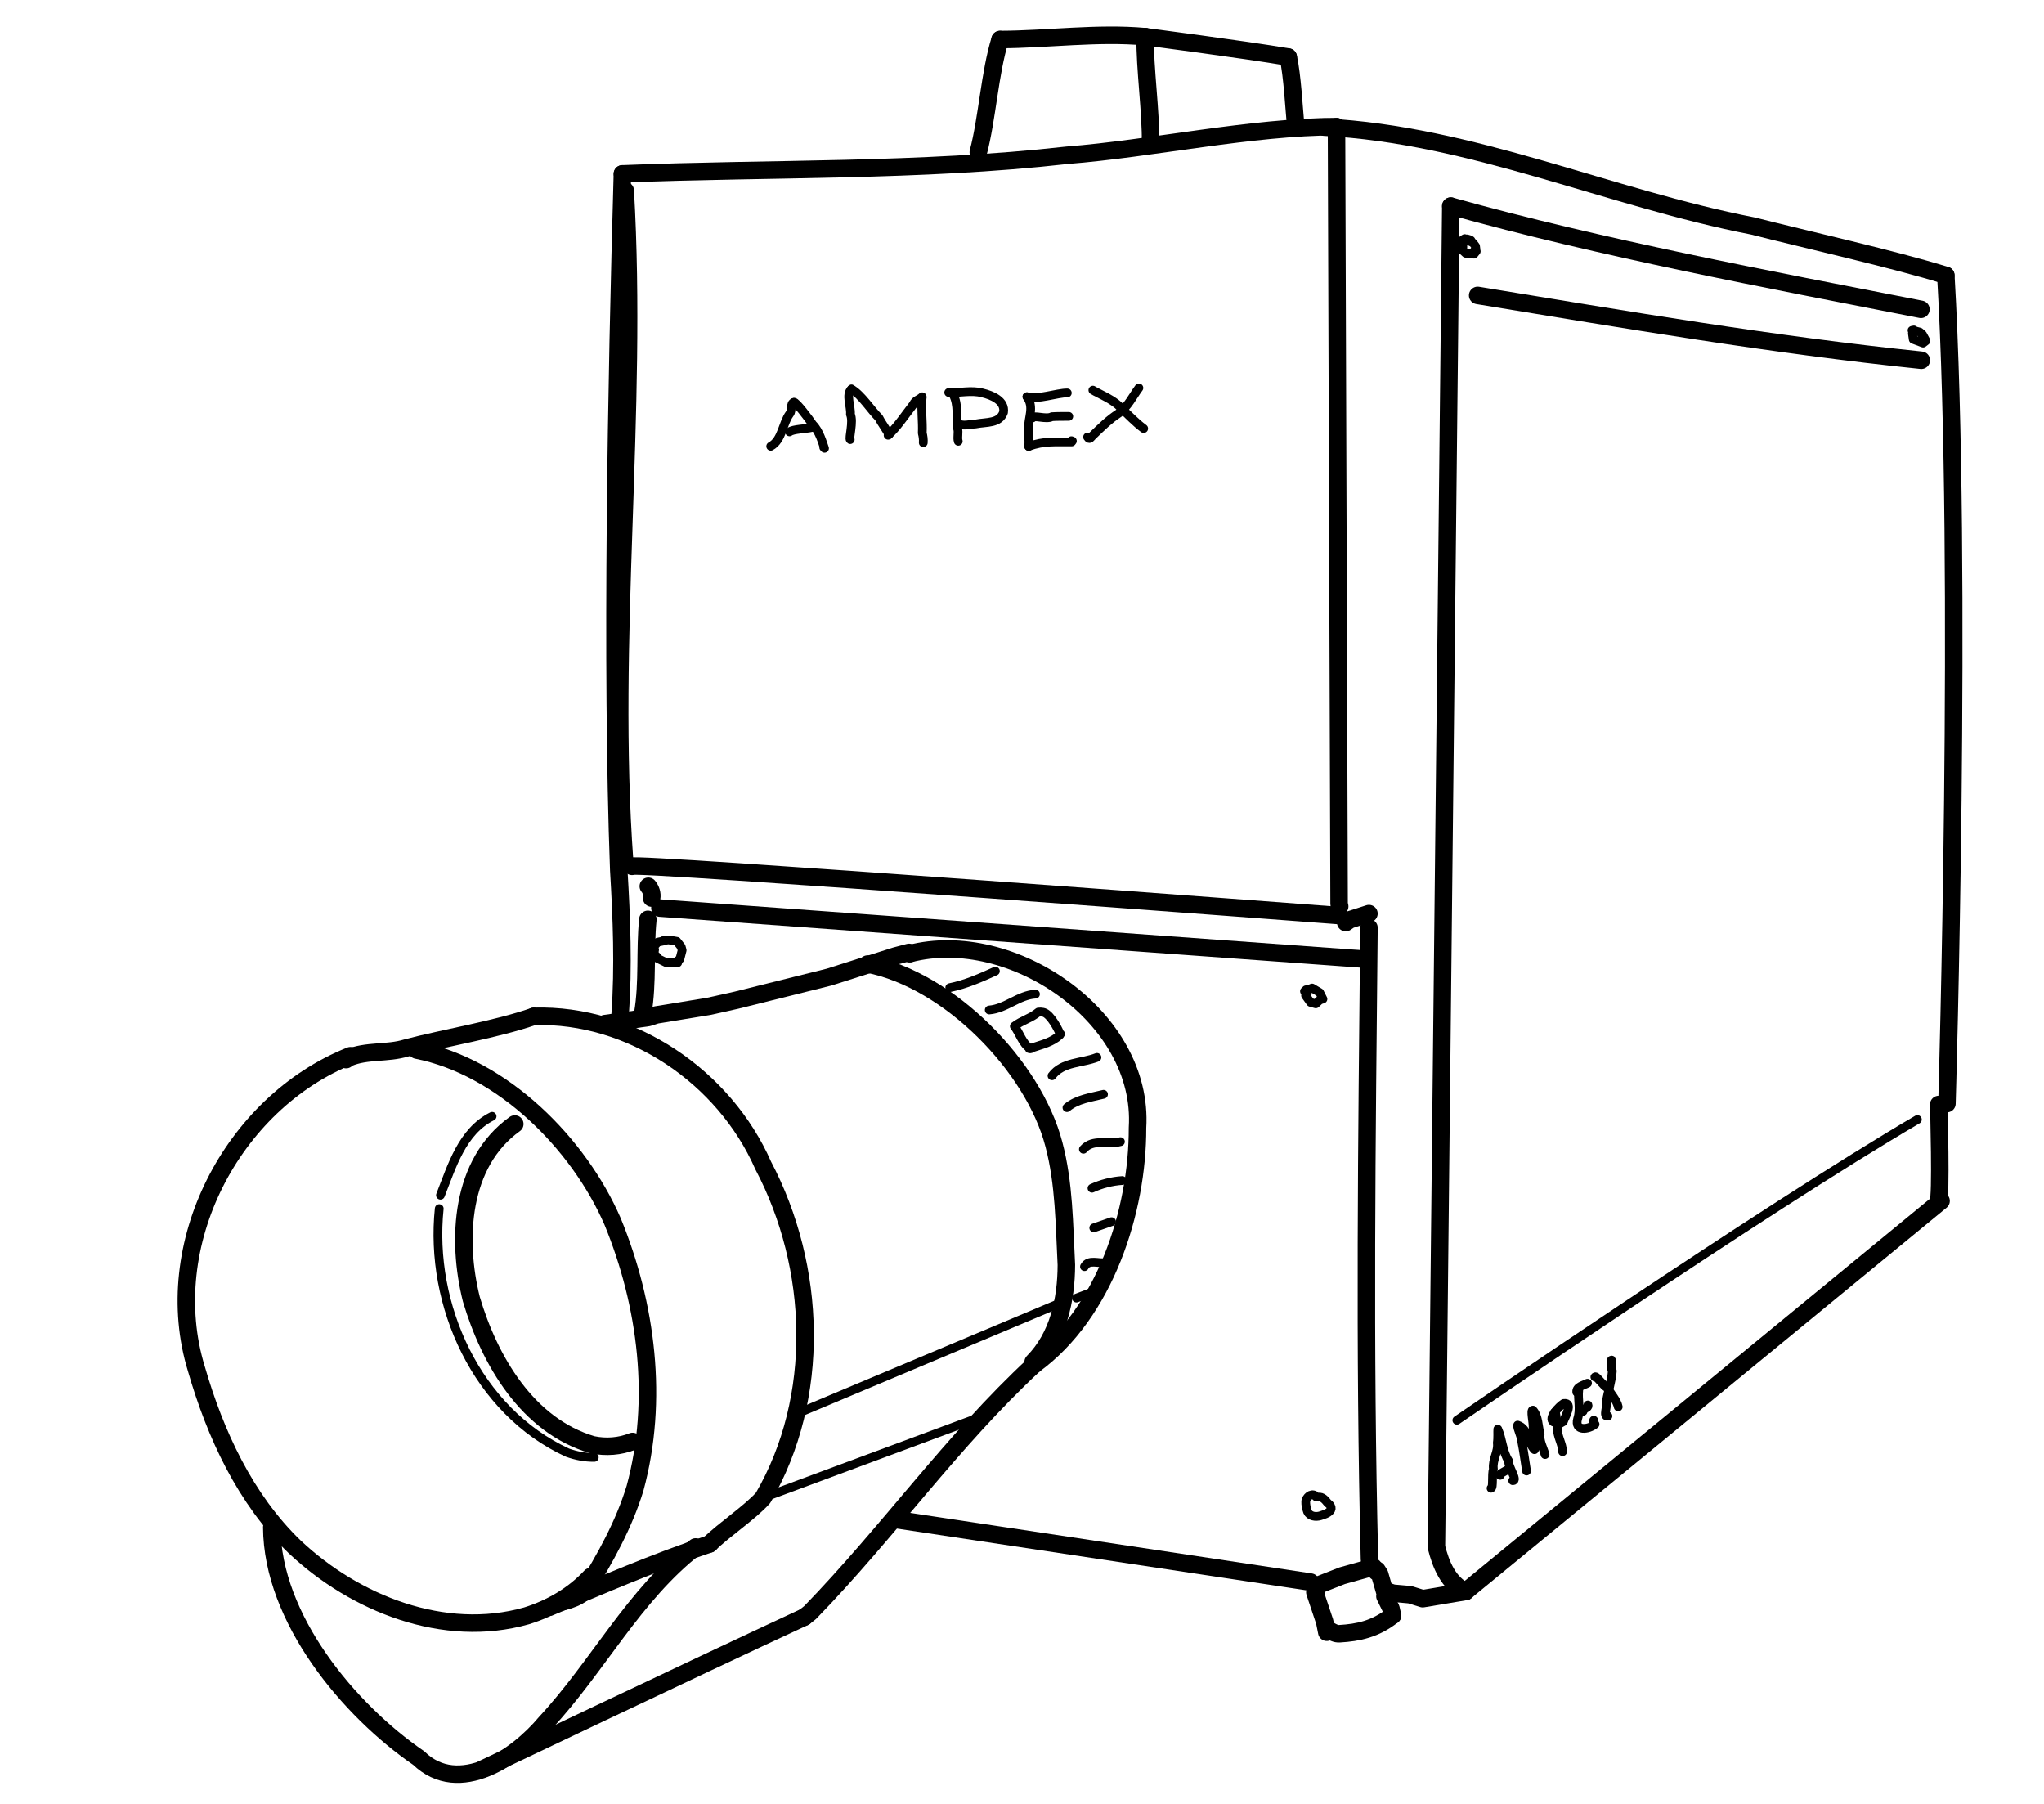 <?xml version="1.0" encoding="UTF-8" standalone="no"?>
<!-- Created by Ashley Blewer - This work is licensed under a Creative Commons Attribution 4.0 International License -->

<svg width="544" height="480" viewBox="0 0 143.933 127" version="1.1" id="svg2490" inkscape:version="1.1.2 (08b2f3d93c, 2022-04-05)" sodipodi:docname="1965-type-a-4.svg"
   xmlns:inkscape="http://www.inkscape.org/namespaces/inkscape"
   xmlns:sodipodi="http://sodipodi.sourceforge.net/DTD/sodipodi-0.dtd"
   xmlns="http://www.w3.org/2000/svg"
   xmlns:svg="http://www.w3.org/2000/svg">
   <sodipodi:namedview id="namedview2492" pagecolor="#ffffff" bordercolor="#666666" borderopacity="1.0" inkscape:pageshadow="2" inkscape:pageopacity="0.0" inkscape:pagecheckerboard="0" inkscape:document-units="mm" showgrid="false" units="px" inkscape:zoom="0.90583674" inkscape:cx="272.67607" inkscape:cy="177.18425" inkscape:window-width="1848" inkscape:window-height="1136" inkscape:window-x="72" inkscape:window-y="27" inkscape:window-maximized="1" inkscape:current-layer="layer1" />
   <defs id="defs2487" />
   <g inkscape:label="Layer 1" inkscape:groupmode="layer" id="layer1">
      <g id="g4310" transform="matrix(0.471,0,0,0.471,-100.722,-31.354)">
         <g id="g62" transform="matrix(1,0,0,-1,0,792)">
            <g id="g64">
               <path d="m 360.109,702.668 c 1.338,5.028 1.704,11.876 3.256,16.856" style="fill:none;stroke:#000000;stroke-width:2.615;stroke-linecap:round;stroke-linejoin:round;stroke-miterlimit:10;stroke-dasharray:none;stroke-opacity:1" id="path66" sodipodi:nodetypes="cc" />
            </g>
         </g>
         <g id="g68" transform="matrix(1,0,0,-1,0,792)">
            <g id="g70">
               <path d="m 363.365,719.525 c 7.103,0.022 14.584,1.066 21.69,0.422" style="fill:none;stroke:#000000;stroke-width:2.615;stroke-linecap:round;stroke-linejoin:round;stroke-miterlimit:10;stroke-dasharray:none;stroke-opacity:1" id="path72" sodipodi:nodetypes="cc" />
            </g>
         </g>
         <g id="g74" transform="matrix(1,0,0,-1,0,792)">
            <g id="g76">
               <path d="m 385.056,719.947 c -0.069,-4.713 0.885,-11.294 0.804,-16.007" style="fill:none;stroke:#000000;stroke-width:2.615;stroke-linecap:round;stroke-linejoin:round;stroke-miterlimit:10;stroke-dasharray:none;stroke-opacity:1" id="path78" sodipodi:nodetypes="cc" />
            </g>
         </g>
         <g id="g80" transform="matrix(1,0,0,-1,0,792)">
            <g id="g82">
               <path d="m 385.056,719.947 c -0.574,0.075 14.86,-1.926 21.392,-3.044" style="fill:none;stroke:#000000;stroke-width:2.615;stroke-linecap:round;stroke-linejoin:round;stroke-miterlimit:10;stroke-dasharray:none;stroke-opacity:1" id="path84" sodipodi:nodetypes="cc" />
            </g>
         </g>
         <g id="g86" transform="matrix(1,0,0,-1,0,792)">
            <g id="g88">
               <path d="m 406.448,716.903 c 0.611,-2.727 0.865,-7.679 1.13,-10.487" style="fill:none;stroke:#000000;stroke-width:2.615;stroke-linecap:round;stroke-linejoin:round;stroke-miterlimit:10;stroke-dasharray:none;stroke-opacity:1" id="path90" sodipodi:nodetypes="cc" />
            </g>
         </g>
         <g id="g92" transform="matrix(1,0,0,-1,0,792)">
            <g id="g94">
               <path d="m 306.898,699.441 c 22.156,0.896 44.397,0.292 66.468,2.781 12.599,0.981 27.627,4.274 40.296,4.278" style="fill:none;stroke:#000000;stroke-width:2.615;stroke-linecap:round;stroke-linejoin:round;stroke-miterlimit:10;stroke-dasharray:none;stroke-opacity:1" id="path96" sodipodi:nodetypes="ccc" />
            </g>
         </g>
         <g id="g98" transform="matrix(1,0,0,-1,0,792)">
            <g id="g100">
               <path d="m 411.834,706.425 c 22.087,-1.119 42.565,-10.593 64.093,-14.775 7.735,-1.976 21.228,-5.003 28.832,-7.382" style="fill:none;stroke:#000000;stroke-width:2.615;stroke-linecap:round;stroke-linejoin:round;stroke-miterlimit:10;stroke-dasharray:none;stroke-opacity:1" id="path102" sodipodi:nodetypes="ccc" />
            </g>
         </g>
         <g id="g104" transform="matrix(1,0,0,-1,0,792)">
            <g id="g106">
               <path d="m 307.326,696.951 c 1.93,-33.42 -2.492,-66.875 -0.095,-100.284" style="fill:none;stroke:#000000;stroke-width:2.615;stroke-linecap:round;stroke-linejoin:round;stroke-miterlimit:10;stroke-dasharray:none;stroke-opacity:1" id="path108" sodipodi:nodetypes="cc" />
            </g>
         </g>
         <g id="g110" transform="matrix(1,0,0,-1,0,792)">
            <g id="g112">
               <path d="m 308.341,595.933 c -1.11,0.735 105.577,-7.345 105.577,-7.345" style="fill:none;stroke:#000000;stroke-width:2.615;stroke-linecap:round;stroke-linejoin:round;stroke-miterlimit:10;stroke-dasharray:none;stroke-opacity:1" id="path114" sodipodi:nodetypes="cc" />
            </g>
         </g>
         <g id="g116" transform="matrix(1,0,0,-1,0,792)">
            <g id="g118">
               <path d="m 415.04,587.528 0.604,0.418 2.869,0.926" style="fill:none;stroke:#000000;stroke-width:2.615;stroke-linecap:round;stroke-linejoin:round;stroke-miterlimit:10;stroke-dasharray:none;stroke-opacity:1" id="path120" />
            </g>
         </g>
         <g id="g122" transform="matrix(1,0,0,-1,0,792)">
            <g id="g124">
               <path d="m 413.662,706.5 0.389,-116.199 0.09,-0.353" style="fill:none;stroke:#000000;stroke-width:2.615;stroke-linecap:round;stroke-linejoin:round;stroke-miterlimit:10;stroke-dasharray:none;stroke-opacity:1" id="path126" sodipodi:nodetypes="ccc" />
            </g>
         </g>
         <g id="g128" transform="matrix(1,0,0,-1,0,792)">
            <g id="g130">
               <path d="m 306.898,699.441 c -0.887,-30.882 -1.681,-73.22 -0.542,-104.08 0.431,-7.186 0.719,-14.402 0.205,-21.593" style="fill:none;stroke:#000000;stroke-width:2.615;stroke-linecap:round;stroke-linejoin:round;stroke-miterlimit:10;stroke-dasharray:none;stroke-opacity:1" id="path132" sodipodi:nodetypes="ccc" />
            </g>
         </g>
         <g id="g134" transform="matrix(1,0,0,-1,0,792)">
            <g id="g136">
               <path d="m 310.772,592.955 c 0.4,-0.483 0.617,-1.139 0.499,-1.764" style="fill:none;stroke:#000000;stroke-width:2.615;stroke-linecap:round;stroke-linejoin:round;stroke-miterlimit:10;stroke-dasharray:none;stroke-opacity:1" id="path138" />
            </g>
         </g>
         <g id="g140" transform="matrix(1,0,0,-1,0,792)">
            <g id="g142">
               <path d="m 309.944,573.953 c 0.799,4.647 0.283,9.389 0.766,14.062" style="fill:none;stroke:#000000;stroke-width:2.615;stroke-linecap:round;stroke-linejoin:round;stroke-miterlimit:10;stroke-dasharray:none;stroke-opacity:1" id="path144" />
            </g>
         </g>
         <g id="g146" transform="matrix(1,0,0,-1,0,792)">
            <g id="g148">
               <path d="m 312.507,589.696 105.247,-7.628" style="fill:none;stroke:#000000;stroke-width:2.615;stroke-linecap:round;stroke-linejoin:round;stroke-miterlimit:10;stroke-dasharray:none;stroke-opacity:1" id="path150" sodipodi:nodetypes="cc" />
            </g>
         </g>
         <g id="g152" transform="matrix(1,0,0,-1,0,792)">
            <g id="g154">
               <path d="m 418.516,586.762 c -0.311,-31.466 -0.719,-62.936 0.077,-94.397" style="fill:none;stroke:#000000;stroke-width:2.615;stroke-linecap:round;stroke-linejoin:round;stroke-miterlimit:10;stroke-dasharray:none;stroke-opacity:1" id="path156" />
            </g>
         </g>
         <g id="g158" transform="matrix(1,0,0,-1,0,792)">
            <g id="g160">
               <path d="m 419.635,490.484 0.089,0.252 0.395,-0.622 0.863,-2.991 -0.082,-0.287 0.906,-1.833 0.233,-1.05" style="fill:none;stroke:#000000;stroke-width:2.615;stroke-linecap:round;stroke-linejoin:round;stroke-miterlimit:10;stroke-dasharray:none;stroke-opacity:1" id="path162" />
            </g>
         </g>
         <g id="g164" transform="matrix(1,0,0,-1,0,792)">
            <g id="g166">
               <path d="m 422.039,483.955 c -2.576,-2.028 -5.106,-2.561 -7.92,-2.726 -0.558,-0.045 -1.024,0.231 -1.488,0.492" style="fill:none;stroke:#000000;stroke-width:2.615;stroke-linecap:round;stroke-linejoin:round;stroke-miterlimit:10;stroke-dasharray:none;stroke-opacity:1" id="path168" sodipodi:nodetypes="ccc" />
            </g>
         </g>
         <g id="g170" transform="matrix(1,0,0,-1,0,792)">
            <g id="g172">
               <path d="m 412.208,481.452 -0.316,1.58 -1.468,4.393 0.123,-0.107 0.066,0.183" style="fill:none;stroke:#000000;stroke-width:2.615;stroke-linecap:round;stroke-linejoin:round;stroke-miterlimit:10;stroke-dasharray:none;stroke-opacity:1" id="path174" />
            </g>
         </g>
         <g id="g176" transform="matrix(1,0,0,-1,0,792)">
            <g id="g178">
               <path d="m 347.979,498.264 61.811,-9.32" style="fill:none;stroke:#000000;stroke-width:2.615;stroke-linecap:round;stroke-linejoin:round;stroke-miterlimit:10;stroke-dasharray:none;stroke-opacity:1" id="path180" sodipodi:nodetypes="cc" />
            </g>
         </g>
         <g id="g182" transform="matrix(1,0,0,-1,0,792)">
            <g id="g184">
               <path d="m 411.331,488.65 3.173,1.246 4.681,1.307" style="fill:none;stroke:#000000;stroke-width:2.615;stroke-linecap:round;stroke-linejoin:round;stroke-miterlimit:10;stroke-dasharray:none;stroke-opacity:1" id="path186" />
            </g>
         </g>
         <g id="g188" transform="matrix(1,0,0,-1,0,792)">
            <g id="g190">
               <path d="m 504.76,684.268 c 2.562,-43.97 0.168,-123.796 0.168,-123.796" style="fill:none;stroke:#000000;stroke-width:2.615;stroke-linecap:round;stroke-linejoin:round;stroke-miterlimit:10;stroke-dasharray:none;stroke-opacity:1" id="path192" sodipodi:nodetypes="cc" />
            </g>
         </g>
         <g id="g194" transform="matrix(1,0,0,-1,0,792)">
            <g id="g196">
               <path d="m 503.701,560.338 c 0,0 0.408,-14.151 -0.096,-14.58" style="fill:none;stroke:#000000;stroke-width:2.615;stroke-linecap:round;stroke-linejoin:round;stroke-miterlimit:10;stroke-dasharray:none;stroke-opacity:1" id="path198" sodipodi:nodetypes="cc" />
            </g>
         </g>
         <g id="g200" transform="matrix(1,0,0,-1,0,792)">
            <g id="g202">
               <path d="m 420.932,487.677 1.179,-0.394 2.524,-0.221 1.92,-0.596 6.409,1.073" style="fill:none;stroke:#000000;stroke-width:2.615;stroke-linecap:round;stroke-linejoin:round;stroke-miterlimit:10;stroke-dasharray:none;stroke-opacity:1" id="path204" sodipodi:nodetypes="ccccc" />
            </g>
         </g>
         <g id="g206" transform="matrix(1,0,0,-1,0,792)">
            <g id="g208">
               <path d="M 430.748,694.625 428.601,494.192 c 0.644,-2.584 1.789,-5.448 4.362,-6.652" style="fill:none;stroke:#000000;stroke-width:2.615;stroke-linecap:round;stroke-linejoin:round;stroke-miterlimit:10;stroke-dasharray:none;stroke-opacity:1" id="path210" sodipodi:nodetypes="ccc" />
            </g>
         </g>
         <g id="g212" transform="matrix(1,0,0,-1,0,792)">
            <g id="g214">
               <path d="m 432.963,487.54 71.088,58.384" style="fill:none;stroke:#000000;stroke-width:2.615;stroke-linecap:round;stroke-linejoin:round;stroke-miterlimit:10;stroke-dasharray:none;stroke-opacity:1" id="path216" sodipodi:nodetypes="cc" />
            </g>
         </g>
         <g id="g218" transform="matrix(1,0,0,-1,0,792)">
            <g id="g220">
               <path d="m 430.748,694.625 c 22.39,-6.261 47.503,-10.973 70.29,-15.433" style="fill:none;stroke:#000000;stroke-width:2.615;stroke-linecap:round;stroke-linejoin:round;stroke-miterlimit:10;stroke-dasharray:none;stroke-opacity:1" id="path222" sodipodi:nodetypes="cc" />
            </g>
         </g>
         <g id="g224" transform="matrix(1,0,0,-1,0,792)">
            <g id="g226">
               <path d="m 434.766,681.272 c 22.05,-3.617 44.094,-7.393 66.331,-9.686" style="fill:none;stroke:#000000;stroke-width:2.615;stroke-linecap:round;stroke-linejoin:round;stroke-miterlimit:10;stroke-dasharray:none;stroke-opacity:1" id="path228" sodipodi:nodetypes="cc" />
            </g>
         </g>
         <g id="g230" transform="matrix(1,0,0,-1,0,792)">
            <g id="g232">
               <path d="m 304.289,572.425 6.477,0.91 1.199,0.386 7.824,1.28 4.166,0.927 13.865,3.457 9.895,3.151 2.033,0.536 0.108,-0.187" style="fill:none;stroke:#000000;stroke-width:2.615;stroke-linecap:round;stroke-linejoin:round;stroke-miterlimit:10;stroke-dasharray:none;stroke-opacity:1" id="path234" />
            </g>
         </g>
         <g id="g236" transform="matrix(1,0,0,-1,0,792)">
            <g id="g238">
               <path d="m 349.856,582.886 c 15.243,3.963 35.085,-9.488 34.057,-26.031 0.037,-12.383 -4.861,-27.69 -15.464,-35.424" style="fill:none;stroke:#000000;stroke-width:2.615;stroke-linecap:round;stroke-linejoin:round;stroke-miterlimit:10;stroke-dasharray:none;stroke-opacity:1" id="path240" sodipodi:nodetypes="ccc" />
            </g>
         </g>
         <g id="g242" transform="matrix(1,0,0,-1,0,792)">
            <g id="g244">
               <path d="m 343.562,581.332 c 12.216,-2.391 24.815,-15.28 27.85,-26.954 1.552,-5.869 1.547,-11.993 1.864,-18.012 -0.013,-5.193 -1.196,-10.717 -4.969,-14.529" style="fill:none;stroke:#000000;stroke-width:2.615;stroke-linecap:round;stroke-linejoin:round;stroke-miterlimit:10;stroke-dasharray:none;stroke-opacity:1" id="path246" sodipodi:nodetypes="cccc" />
            </g>
         </g>
         <g id="g248" transform="matrix(1,0,0,-1,0,792)">
            <g id="g250">
               <path d="m 293.666,573.512 c 14.579,0.427 28.465,-9.04 34.275,-22.274 8.001,-15.183 8.726,-34.681 -0.005,-49.692 -1.969,-2.209 -5.92,-4.82 -8.001,-6.899" style="fill:none;stroke:#000000;stroke-width:2.615;stroke-linecap:round;stroke-linejoin:round;stroke-miterlimit:10;stroke-dasharray:none;stroke-opacity:1" id="path252" sodipodi:nodetypes="cccc" />
            </g>
         </g>
         <g id="g254" transform="matrix(1,0,0,-1,0,792)">
            <g id="g256">
               <path d="m 319.935,494.648 c -8.154,-2.712 -16.045,-6.134 -23.958,-9.468" style="fill:none;stroke:#000000;stroke-width:2.615;stroke-linecap:round;stroke-linejoin:round;stroke-miterlimit:10;stroke-dasharray:none;stroke-opacity:1" id="path258" sodipodi:nodetypes="cc" />
            </g>
         </g>
         <g id="g260" transform="matrix(1,0,0,-1,0,792)">
            <g id="g262">
               <path d="m 293.666,573.512 c -5.562,-1.954 -13.401,-3.224 -19.086,-4.728 -2.818,-0.869 -5.92,-0.318 -8.636,-1.476 l -0.353,-0.265" style="fill:none;stroke:#000000;stroke-width:2.615;stroke-linecap:round;stroke-linejoin:round;stroke-miterlimit:10;stroke-dasharray:none;stroke-opacity:1" id="path264" sodipodi:nodetypes="cccc" />
            </g>
         </g>
         <g id="g266" transform="matrix(1,0,0,-1,0,792)">
            <g id="g268">
               <path d="m 266.239,567.629 c -17.758,-7.094 -28.698,-28.319 -23.033,-46.806 2.817,-9.759 7.301,-19.477 14.702,-26.613 9.021,-8.497 22.339,-13.797 34.649,-10.313 3.618,1.122 7.011,3.088 9.602,5.873" style="fill:none;stroke:#000000;stroke-width:2.615;stroke-linecap:round;stroke-linejoin:round;stroke-miterlimit:10;stroke-dasharray:none;stroke-opacity:1" id="path270" />
            </g>
         </g>
         <g id="g272" transform="matrix(1,0,0,-1,0,792)">
            <g id="g274">
               <path d="m 276.148,568.471 c 12.944,-2.549 24.263,-14.068 29.285,-25.62 5.122,-12.468 6.918,-26.745 3.358,-39.868 -1.659,-5.438 -4.454,-10.469 -7.444,-15.258 -0.963,-1.337 -4.116,-1.893 -4.116,-1.893" style="fill:none;stroke:#000000;stroke-width:2.615;stroke-linecap:round;stroke-linejoin:round;stroke-miterlimit:10;stroke-dasharray:none;stroke-opacity:1" id="path276" sodipodi:nodetypes="ccccc" />
            </g>
         </g>
         <g id="g278" transform="matrix(1,0,0,-1,0,792)">
            <g id="g280">
               <path d="m 290.812,557.421 c -8.139,-5.821 -8.727,-17.273 -6.495,-26.19 2.719,-9.162 8.383,-18.897 18.099,-21.753 1.993,-0.424 4.113,-0.27 6.007,0.493" style="fill:none;stroke:#000000;stroke-width:2.615;stroke-linecap:round;stroke-linejoin:round;stroke-miterlimit:10;stroke-dasharray:none;stroke-opacity:1" id="path282" />
            </g>
         </g>
         <g id="g284" transform="matrix(1,0,0,-1,0,792)">
            <g id="g286">
               <path d="m 254.478,497.151 c 0.064,-13.666 11.566,-27.38 21.955,-34.499 6.043,-5.868 14.664,0.127 18.963,5.257 7.855,8.445 13.218,19.125 22.445,26.29" style="fill:none;stroke:#000000;stroke-width:2.615;stroke-linecap:round;stroke-linejoin:round;stroke-miterlimit:10;stroke-dasharray:none;stroke-opacity:1" id="path288" sodipodi:nodetypes="cccc" />
            </g>
         </g>
         <g id="g290" transform="matrix(1,0,0,-1,0,792)">
            <g id="g292">
               <path d="m 368.449,521.431 c -12.242,-11.344 -21.892,-25.114 -33.492,-37.04 -0.284,-0.224 -0.569,-0.448 -0.853,-0.672" style="fill:none;stroke:#000000;stroke-width:2.615;stroke-linecap:round;stroke-linejoin:round;stroke-miterlimit:10;stroke-dasharray:none;stroke-opacity:1" id="path294" />
            </g>
         </g>
         <g id="g296" transform="matrix(1,0,0,-1,0,792)">
            <g id="g298">
               <path d="m 286.062,461.027 c 0,0 31.28,14.915 48.042,22.691" style="fill:none;stroke:#000000;stroke-width:2.615;stroke-linecap:round;stroke-linejoin:round;stroke-miterlimit:10;stroke-dasharray:none;stroke-opacity:1" id="path300" sodipodi:nodetypes="cc" />
            </g>
         </g>
         <g id="g302" transform="matrix(1,0,0,-1,0,792)">
            <g id="g304">
               <path d="m 329.072,658.724 c 1.696,0.912 1.77,3.41 2.842,4.863 0.385,0.434 0.043,1.578 0.632,1.705" style="fill:none;stroke:#000000;stroke-width:1.308;stroke-linecap:round;stroke-linejoin:round;stroke-miterlimit:10;stroke-dasharray:none;stroke-opacity:1" id="path306" />
            </g>
         </g>
         <g id="g308" transform="matrix(1,0,0,-1,0,792)">
            <g id="g310">
               <path d="m 332.546,665.292 c 0.222,0.219 2.384,-2.641 2.803,-3.307 0.995,-0.979 1.45,-2.675 1.769,-3.564 l -0.121,0.139" style="fill:none;stroke:#000000;stroke-width:1.308;stroke-linecap:round;stroke-linejoin:round;stroke-miterlimit:10;stroke-dasharray:none;stroke-opacity:1" id="path312" sodipodi:nodetypes="cccc" />
            </g>
         </g>
         <g id="g314" transform="matrix(1,0,0,-1,0,792)">
            <g id="g316">
               <path d="m 331.881,660.883 c 0.57,0.429 2.36,0.428 3.337,0.654" style="fill:none;stroke:#000000;stroke-width:1.308;stroke-linecap:round;stroke-linejoin:round;stroke-miterlimit:10;stroke-dasharray:none;stroke-opacity:1" id="path318" />
            </g>
         </g>
         <g id="g320" transform="matrix(1,0,0,-1,0,792)">
            <g id="g322">
               <path d="m 340.96,659.727 c -0.236,0.175 0.515,2.696 0.027,3.776 0.118,1.123 -0.736,2.979 0.164,3.772" style="fill:none;stroke:#000000;stroke-width:1.308;stroke-linecap:round;stroke-linejoin:round;stroke-miterlimit:10;stroke-dasharray:none;stroke-opacity:1" id="path324" />
            </g>
         </g>
         <g id="g326" transform="matrix(1,0,0,-1,0,792)">
            <g id="g328">
               <path d="m 341.15,667.276 c 1.494,-0.854 2.917,-3.138 4.102,-4.298 0.389,-0.816 1.28,-1.952 1.489,-2.52" style="fill:none;stroke:#000000;stroke-width:1.308;stroke-linecap:round;stroke-linejoin:round;stroke-miterlimit:10;stroke-dasharray:none;stroke-opacity:1" id="path330" sodipodi:nodetypes="ccc" />
            </g>
         </g>
         <g id="g332" transform="matrix(1,0,0,-1,0,792)">
            <g id="g334">
               <path d="m 346.623,660.376 c 1.246,1.071 2.612,3.124 3.788,4.62 0.221,0.609 0.888,0.707 1.307,1.128" style="fill:none;stroke:#000000;stroke-width:1.308;stroke-linecap:round;stroke-linejoin:round;stroke-miterlimit:10;stroke-dasharray:none;stroke-opacity:1" id="path336" />
            </g>
         </g>
         <g id="g338" transform="matrix(1,0,0,-1,0,792)">
            <g id="g340">
               <path d="m 351.712,665.963 c -0.192,-1.426 0.107,-3.578 0.02,-5.264 0.124,-0.466 0.187,-0.957 0.151,-1.439" style="fill:none;stroke:#000000;stroke-width:1.308;stroke-linecap:round;stroke-linejoin:round;stroke-miterlimit:10;stroke-dasharray:none;stroke-opacity:1" id="path342" />
            </g>
         </g>
         <g id="g344" transform="matrix(1,0,0,-1,0,792)">
            <g id="g346">
               <path d="m 356.348,666.478 c 0.833,-1.591 0.46,-3.386 0.662,-5.095 0.19,-0.604 -0.084,-1.32 0.104,-1.912" style="fill:none;stroke:#000000;stroke-width:1.308;stroke-linecap:round;stroke-linejoin:round;stroke-miterlimit:10;stroke-dasharray:none;stroke-opacity:1" id="path348" />
            </g>
         </g>
         <g id="g350" transform="matrix(1,0,0,-1,0,792)">
            <g id="g352">
               <path d="m 355.683,666.762 c 1.635,-0.093 3.356,0.383 5.009,-0.055 1.52,-0.362 3.451,-1.185 3.191,-2.907 -0.633,-1.713 -2.509,-1.415 -4.215,-1.746 -0.834,-0.032 -1.909,-0.396 -2.627,0.109" style="fill:none;stroke:#000000;stroke-width:1.308;stroke-linecap:round;stroke-linejoin:round;stroke-miterlimit:10;stroke-dasharray:none;stroke-opacity:1" id="path354" />
            </g>
         </g>
         <g id="g356" transform="matrix(1,0,0,-1,0,792)">
            <g id="g358">
               <path d="m 373.418,666.699 c -1.457,0.031 -4.632,-1.1 -6.037,-0.567" style="fill:none;stroke:#000000;stroke-width:1.308;stroke-linecap:round;stroke-linejoin:round;stroke-miterlimit:10;stroke-dasharray:none;stroke-opacity:1" id="path360" sodipodi:nodetypes="cc" />
            </g>
         </g>
         <g id="g362" transform="matrix(1,0,0,-1,0,792)">
            <g id="g364">
               <path d="m 367.381,666.133 c 1.153,-1.605 0.159,-3.141 0.22,-4.853 -0.002,-0.994 0.129,-1.676 0.043,-2.574" style="fill:none;stroke:#000000;stroke-width:1.308;stroke-linecap:round;stroke-linejoin:round;stroke-miterlimit:10;stroke-dasharray:none;stroke-opacity:1" id="path366" />
            </g>
         </g>
         <g id="g368" transform="matrix(1,0,0,-1,0,792)">
            <g id="g370">
               <path d="m 367.643,658.706 c 2.262,0.855 4.078,0.638 6.426,0.671 l 0.106,0.137 -0.144,0.051" style="fill:none;stroke:#000000;stroke-width:1.308;stroke-linecap:round;stroke-linejoin:round;stroke-miterlimit:10;stroke-dasharray:none;stroke-opacity:1" id="path372" sodipodi:nodetypes="cccc" />
            </g>
         </g>
         <g id="g374" transform="matrix(1,0,0,-1,0,792)">
            <g id="g376">
               <path d="m 368.211,662.96 c 0.144,0.504 2.041,-0.288 2.904,0.19 0.839,0.055 1.681,0.038 2.522,0.048" style="fill:none;stroke:#000000;stroke-width:1.308;stroke-linecap:round;stroke-linejoin:round;stroke-miterlimit:10;stroke-dasharray:none;stroke-opacity:1" id="path378" />
            </g>
         </g>
         <g id="g380" transform="matrix(1,0,0,-1,0,792)">
            <g id="g382">
               <path d="m 377.238,667.115 c 0.769,-0.493 3.179,-1.442 4.16,-2.638 1.147,-1.034 2.194,-2.185 3.439,-3.098" style="fill:none;stroke:#000000;stroke-width:1.308;stroke-linecap:round;stroke-linejoin:round;stroke-miterlimit:10;stroke-dasharray:none;stroke-opacity:1" id="path384" />
            </g>
         </g>
         <g id="g386" transform="matrix(1,0,0,-1,0,792)">
            <g id="g388">
               <path d="m 384.121,667.445 c -0.835,-1.102 -1.673,-2.86 -3.007,-3.777 -1.51,-0.993 -2.644,-2.127 -3.917,-3.356 -0.261,-0.241 -0.437,-0.714 -0.753,-0.203" style="fill:none;stroke:#000000;stroke-width:1.308;stroke-linecap:round;stroke-linejoin:round;stroke-miterlimit:10;stroke-dasharray:none;stroke-opacity:1" id="path390" />
            </g>
         </g>
         <g id="g392" transform="matrix(1,0,0,-1,0,792)">
            <g id="g394">
               <path d="m 355.84,577.802 c 2.386,0.481 4.624,1.471 6.827,2.473" style="fill:none;stroke:#000000;stroke-width:1.308;stroke-linecap:round;stroke-linejoin:round;stroke-miterlimit:10;stroke-dasharray:none;stroke-opacity:1" id="path396" />
            </g>
         </g>
         <g id="g398" transform="matrix(1,0,0,-1,0,792)">
            <g id="g400">
               <path d="m 361.744,574.461 c 2.494,0.199 4.406,2.231 6.914,2.373" style="fill:none;stroke:#000000;stroke-width:1.308;stroke-linecap:round;stroke-linejoin:round;stroke-miterlimit:10;stroke-dasharray:none;stroke-opacity:1" id="path402" />
            </g>
         </g>
         <g id="g404" transform="matrix(1,0,0,-1,0,792)">
            <g id="g406">
               <path d="m 365.498,572.034 c 1.122,0.865 2.537,1.213 3.588,2.117 0.47,0.054 0.917,-0.01 1.288,-0.318 0.973,-0.766 1.875,-2.688 1.924,-2.877 0.362,-0.081 -0.354,-0.472 -0.462,-0.621 -1.168,-0.853 -2.732,-1.193 -3.977,-1.626 0.442,-0.027 -0.418,-0.107 0,0 -1.142,0.685 -1.616,2.407 -2.362,3.325" style="fill:none;stroke:#000000;stroke-width:1.308;stroke-linecap:round;stroke-linejoin:round;stroke-miterlimit:10;stroke-dasharray:none;stroke-opacity:1" id="path408" sodipodi:nodetypes="cccccccc" />
            </g>
         </g>
         <g id="g410" transform="matrix(1,0,0,-1,0,792)">
            <g id="g412">
               <path d="m 371.129,564.63 c 1.59,2.111 4.491,1.861 6.719,2.748" style="fill:none;stroke:#000000;stroke-width:1.308;stroke-linecap:round;stroke-linejoin:round;stroke-miterlimit:10;stroke-dasharray:none;stroke-opacity:1" id="path414" />
            </g>
         </g>
         <g id="g416" transform="matrix(1,0,0,-1,0,792)">
            <g id="g418">
               <path d="m 373.363,559.869 c 1.54,1.293 3.594,1.514 5.466,1.992" style="fill:none;stroke:#000000;stroke-width:1.308;stroke-linecap:round;stroke-linejoin:round;stroke-miterlimit:10;stroke-dasharray:none;stroke-opacity:1" id="path420" />
            </g>
         </g>
         <g id="g422" transform="matrix(1,0,0,-1,0,792)">
            <g id="g424">
               <path d="m 375.823,553.647 c 1.446,1.648 3.717,0.632 5.538,1.137" style="fill:none;stroke:#000000;stroke-width:1.308;stroke-linecap:round;stroke-linejoin:round;stroke-miterlimit:10;stroke-dasharray:none;stroke-opacity:1" id="path426" />
            </g>
         </g>
         <g id="g428" transform="matrix(1,0,0,-1,0,792)">
            <g id="g430">
               <path d="m 377.105,547.82 c 1.425,0.648 2.965,1.049 4.528,1.149" style="fill:none;stroke:#000000;stroke-width:1.308;stroke-linecap:round;stroke-linejoin:round;stroke-miterlimit:10;stroke-dasharray:none;stroke-opacity:1" id="path432" />
            </g>
         </g>
         <g id="g434" transform="matrix(1,0,0,-1,0,792)">
            <g id="g436">
               <path d="m 377.372,541.895 c 0.443,0.158 2.217,0.776 2.662,0.927" style="fill:none;stroke:#000000;stroke-width:1.308;stroke-linecap:round;stroke-linejoin:round;stroke-miterlimit:10;stroke-dasharray:none;stroke-opacity:1" id="path438" />
            </g>
         </g>
         <g id="g440" transform="matrix(1,0,0,-1,0,792)">
            <g id="g442">
               <path d="m 375.983,536.1 c 0.617,1.159 2.183,0.406 3.091,0.622" style="fill:none;stroke:#000000;stroke-width:1.308;stroke-linecap:round;stroke-linejoin:round;stroke-miterlimit:10;stroke-dasharray:none;stroke-opacity:1" id="path444" />
            </g>
         </g>
         <g id="g446" transform="matrix(1,0,0,-1,0,792)">
            <g id="g448">
               <path d="m 374.781,531.4 c 0.437,0.157 2.17,0.818 2.6,0.992" style="fill:none;stroke:#000000;stroke-width:1.308;stroke-linecap:round;stroke-linejoin:round;stroke-miterlimit:10;stroke-dasharray:none;stroke-opacity:1" id="path450" />
            </g>
         </g>
         <g id="g452" transform="matrix(1,0,0,-1,0,792)">
            <g id="g454">
               <path d="m 333.361,514.271 38.637,16.243" style="fill:none;stroke:#000000;stroke-width:1.308;stroke-linecap:round;stroke-linejoin:round;stroke-miterlimit:10;stroke-dasharray:none;stroke-opacity:1" id="path456" sodipodi:nodetypes="cc" />
            </g>
         </g>
         <g id="g458" transform="matrix(1,0,0,-1,0,792)">
            <g id="g460">
               <path d="m 327.936,501.547 33.308,12.374" style="fill:none;stroke:#000000;stroke-width:1.308;stroke-linecap:round;stroke-linejoin:round;stroke-miterlimit:10;stroke-dasharray:none;stroke-opacity:1" id="path462" sodipodi:nodetypes="cc" />
            </g>
         </g>
         <g id="g464" transform="matrix(1,0,0,-1,0,792)">
            <g id="g466">
               <path d="m 287.419,558.572 c -4.499,-2.264 -6.01,-7.467 -7.721,-11.799" style="fill:none;stroke:#000000;stroke-width:1.308;stroke-linecap:round;stroke-linejoin:round;stroke-miterlimit:10;stroke-dasharray:none;stroke-opacity:1" id="path468" />
            </g>
         </g>
         <g id="g470" transform="matrix(1,0,0,-1,0,792)">
            <g id="g472">
               <path d="m 279.516,544.771 c -1.509,-14.415 5.639,-30.25 19.169,-36.475 1.283,-0.46 2.644,-0.722 4.01,-0.708" style="fill:none;stroke:#000000;stroke-width:1.308;stroke-linecap:round;stroke-linejoin:round;stroke-miterlimit:10;stroke-dasharray:none;stroke-opacity:1" id="path474" />
            </g>
         </g>
         <g id="g476" transform="matrix(1,0,0,-1,0,792)">
            <g id="g478">
               <path d="m 432.972,689.415 -0.302,0.035 0.39,0.013 -0.234,0.306 -0.27,-0.16 -0.013,-1.636 0.442,-0.401 1.228,-0.127 0.341,0.423 -0.291,0.075 0.249,0.19 -0.062,0.491 -0.377,0.507 -0.469,0.229 0.164,0.134 -0.128,0.094 -0.46,0.136 -0.54,-0.297 0.267,-0.082 -0.237,0.014" style="fill:none;stroke:#000000;stroke-width:1.308;stroke-linecap:round;stroke-linejoin:round;stroke-miterlimit:10;stroke-dasharray:none;stroke-opacity:1" id="path480" />
            </g>
         </g>
         <g id="g482" transform="matrix(1,0,0,-1,0,792)">
            <g id="g484">
               <path d="m 409.745,577.603 -0.642,-0.121 0.179,-0.64 -0.243,-0.208 0.739,-1.035 0.786,-0.218 0.599,0.573 0.473,0.146 -0.494,0.981 -1.133,0.667 -1.133,-0.487" style="fill:none;stroke:#000000;stroke-width:1.308;stroke-linecap:round;stroke-linejoin:round;stroke-miterlimit:10;stroke-dasharray:none;stroke-opacity:1" id="path486" />
            </g>
         </g>
         <g id="g488" transform="matrix(1,0,0,-1,0,792)">
            <g id="g490">
               <path d="m 410.418,501.917 c -0.606,0.319 -1.264,-0.293 -1.355,-0.883 -0.025,-0.526 0.092,-1.064 0.268,-1.558 0.314,-0.711 1.223,-0.817 1.89,-0.623 0.517,0.182 1.103,0.314 1.479,0.741 0.42,0.432 -0.01,0.931 -0.378,1.2 -0.339,0.431 -0.769,0.949 -1.384,0.859 -0.119,0.003 -0.24,0.013 -0.35,0.062" style="fill:none;stroke:#000000;stroke-width:1.308;stroke-linecap:round;stroke-linejoin:round;stroke-miterlimit:10;stroke-dasharray:none;stroke-opacity:1" id="path492" />
            </g>
         </g>
         <g id="g494" transform="matrix(1,0,0,-1,0,792)">
            <g id="g496">
               <path d="m 313.107,584.792 -0.926,-0.189 -0.669,-0.776 0.202,-0.341 -0.103,-0.62 0.49,-0.479 -0.176,-0.095 1.59,-0.783 1.653,0.018 -0.037,0.299 0.365,0.261 0.334,1.303 -0.138,0.514 -0.648,0.823 -1.257,0.218 -0.814,-0.115" style="fill:none;stroke:#000000;stroke-width:1.308;stroke-linecap:round;stroke-linejoin:round;stroke-miterlimit:10;stroke-dasharray:none;stroke-opacity:1" id="path498" />
            </g>
         </g>
         <g id="g500" transform="matrix(1,0,0,-1,0,792)">
            <g id="g502">
               <path d="m 499.971,675.966 0.199,0.005 -0.188,0.141 -0.274,-0.057 0.209,-0.015 -0.156,-0.445 0.129,-0.892 1.473,-0.553 0.43,0.332 -0.517,0.952 -0.422,0.361 -1.079,0.28 0.155,-0.184" style="fill:none;stroke:#000000;stroke-width:1.308;stroke-linecap:round;stroke-linejoin:round;stroke-miterlimit:10;stroke-dasharray:none;stroke-opacity:1" id="path504" />
            </g>
         </g>
         <g id="g506" transform="matrix(1,0,0,-1,0,792)">
            <g id="g508">
               <path d="m 431.656,513.135 c 0,0 46.002,31.579 68.852,44.957" style="fill:none;stroke:#000000;stroke-width:1.308;stroke-linecap:round;stroke-linejoin:round;stroke-miterlimit:10;stroke-dasharray:none;stroke-opacity:1" id="path510" sodipodi:nodetypes="cc" />
            </g>
         </g>
         <g id="g512" transform="matrix(1,0,0,-1,0,792)">
            <g id="g514">
               <path d="m 436.771,502.98 c 0.368,0.059 0.075,2.014 0.348,2.876 -0.181,1.442 0.769,2.524 0.588,3.922 0.111,0.637 0.04,1.769 0.073,2.025 0.672,-1.501 0.672,-3.304 1.633,-4.77 -0.178,-0.715 1.454,-2.979 0.598,-2.922" style="fill:none;stroke:#000000;stroke-width:1.308;stroke-linecap:round;stroke-linejoin:round;stroke-miterlimit:10;stroke-dasharray:none;stroke-opacity:1" id="path516" />
            </g>
         </g>
         <g id="g518" transform="matrix(1,0,0,-1,0,792)">
            <g id="g520">
               <path d="m 438.127,504.904 0.113,0.274 0.934,0.538" style="fill:none;stroke:#000000;stroke-width:1.308;stroke-linecap:round;stroke-linejoin:round;stroke-miterlimit:10;stroke-dasharray:none;stroke-opacity:1" id="path522" />
            </g>
         </g>
         <g id="g524" transform="matrix(1,0,0,-1,0,792)">
            <g id="g526">
               <path d="m 442.075,505.551 c -0.241,1.436 -0.4,2.865 -0.708,4.36 -0.037,0.898 -0.716,1.995 -0.62,2.499 1.662,-0.575 1.499,-2.623 2.516,-3.668 -0.439,0.9 0.129,2.222 -0.209,3.336 0.051,0.759 -0.416,2.589 -0.036,2.578 0.847,-0.918 0.758,-2.392 1.092,-3.589 -0.154,-1.069 0.465,-2.037 0.732,-3.055" style="fill:none;stroke:#000000;stroke-width:1.308;stroke-linecap:round;stroke-linejoin:round;stroke-miterlimit:10;stroke-dasharray:none;stroke-opacity:1" id="path528" />
            </g>
         </g>
         <g id="g530" transform="matrix(1,0,0,-1,0,792)">
            <g id="g532">
               <path d="m 446.269,514.33 c 0.246,0.28 0.286,-1.753 0.404,-2.385 -0.008,-1.236 0.781,-2.359 0.793,-3.499" style="fill:none;stroke:#000000;stroke-width:1.308;stroke-linecap:round;stroke-linejoin:round;stroke-miterlimit:10;stroke-dasharray:none;stroke-opacity:1" id="path534" />
            </g>
         </g>
         <g id="g536" transform="matrix(1,0,0,-1,0,792)">
            <g id="g538">
               <path d="m 446.109,512.87 c -0.913,0.58 0.877,2.395 1.518,2.779 1.553,0.199 0.13,-2.12 -0.052,-2.722 -0.196,-0.112 -0.391,-0.225 -0.587,-0.337" style="fill:none;stroke:#000000;stroke-width:1.308;stroke-linecap:round;stroke-linejoin:round;stroke-miterlimit:10;stroke-dasharray:none;stroke-opacity:1" id="path540" />
            </g>
         </g>
         <g id="g542" transform="matrix(1,0,0,-1,0,792)">
            <g id="g544">
               <path d="m 449.876,517.638 c -0.167,-1.425 0.316,-2.835 -0.166,-4.297 -0.503,-1.897 1.633,-1.608 2.607,-0.803 -0.387,5.7e-4 -0.273,0.385 -0.198,0.602" style="fill:none;stroke:#000000;stroke-width:1.308;stroke-linecap:round;stroke-linejoin:round;stroke-miterlimit:10;stroke-dasharray:none;stroke-opacity:1" id="path546" />
            </g>
         </g>
         <g id="g548" transform="matrix(1,0,0,-1,0,792)">
            <g id="g550">
               <path d="m 450.527,514.468 c -0.918,0.215 0.98,0.348 0.726,0.955" style="fill:none;stroke:#000000;stroke-width:1.308;stroke-linecap:round;stroke-linejoin:round;stroke-miterlimit:10;stroke-dasharray:none;stroke-opacity:1" id="path552" />
            </g>
         </g>
         <g id="g554" transform="matrix(1,0,0,-1,0,792)">
            <g id="g556">
               <path d="m 449.582,517.339 c -0.1,0.824 1.056,1.033 1.608,1.337" style="fill:none;stroke:#000000;stroke-width:1.308;stroke-linecap:round;stroke-linejoin:round;stroke-miterlimit:10;stroke-dasharray:none;stroke-opacity:1" id="path558" />
            </g>
         </g>
         <g id="g560" transform="matrix(1,0,0,-1,0,792)">
            <g id="g562">
               <path d="m 452.291,519.604 c 0.183,0.3 1.237,-1.331 1.876,-1.628 0.503,-0.901 1.43,-1.874 1.613,-2.837" style="fill:none;stroke:#000000;stroke-width:1.308;stroke-linecap:round;stroke-linejoin:round;stroke-miterlimit:10;stroke-dasharray:none;stroke-opacity:1" id="path564" />
            </g>
         </g>
         <g id="g566" transform="matrix(1,0,0,-1,0,792)">
            <g id="g568">
               <path d="m 454.244,513.761 c -0.815,-0.196 -0.007,1.604 -0.231,2.207 0.259,1.513 0.779,3.008 0.883,4.534 -0.299,0.299 0.085,1.92 -0.158,1.591" style="fill:none;stroke:#000000;stroke-width:1.308;stroke-linecap:round;stroke-linejoin:round;stroke-miterlimit:10;stroke-dasharray:none;stroke-opacity:1" id="path570" />
            </g>
         </g>
      </g>
   </g>
</svg>
